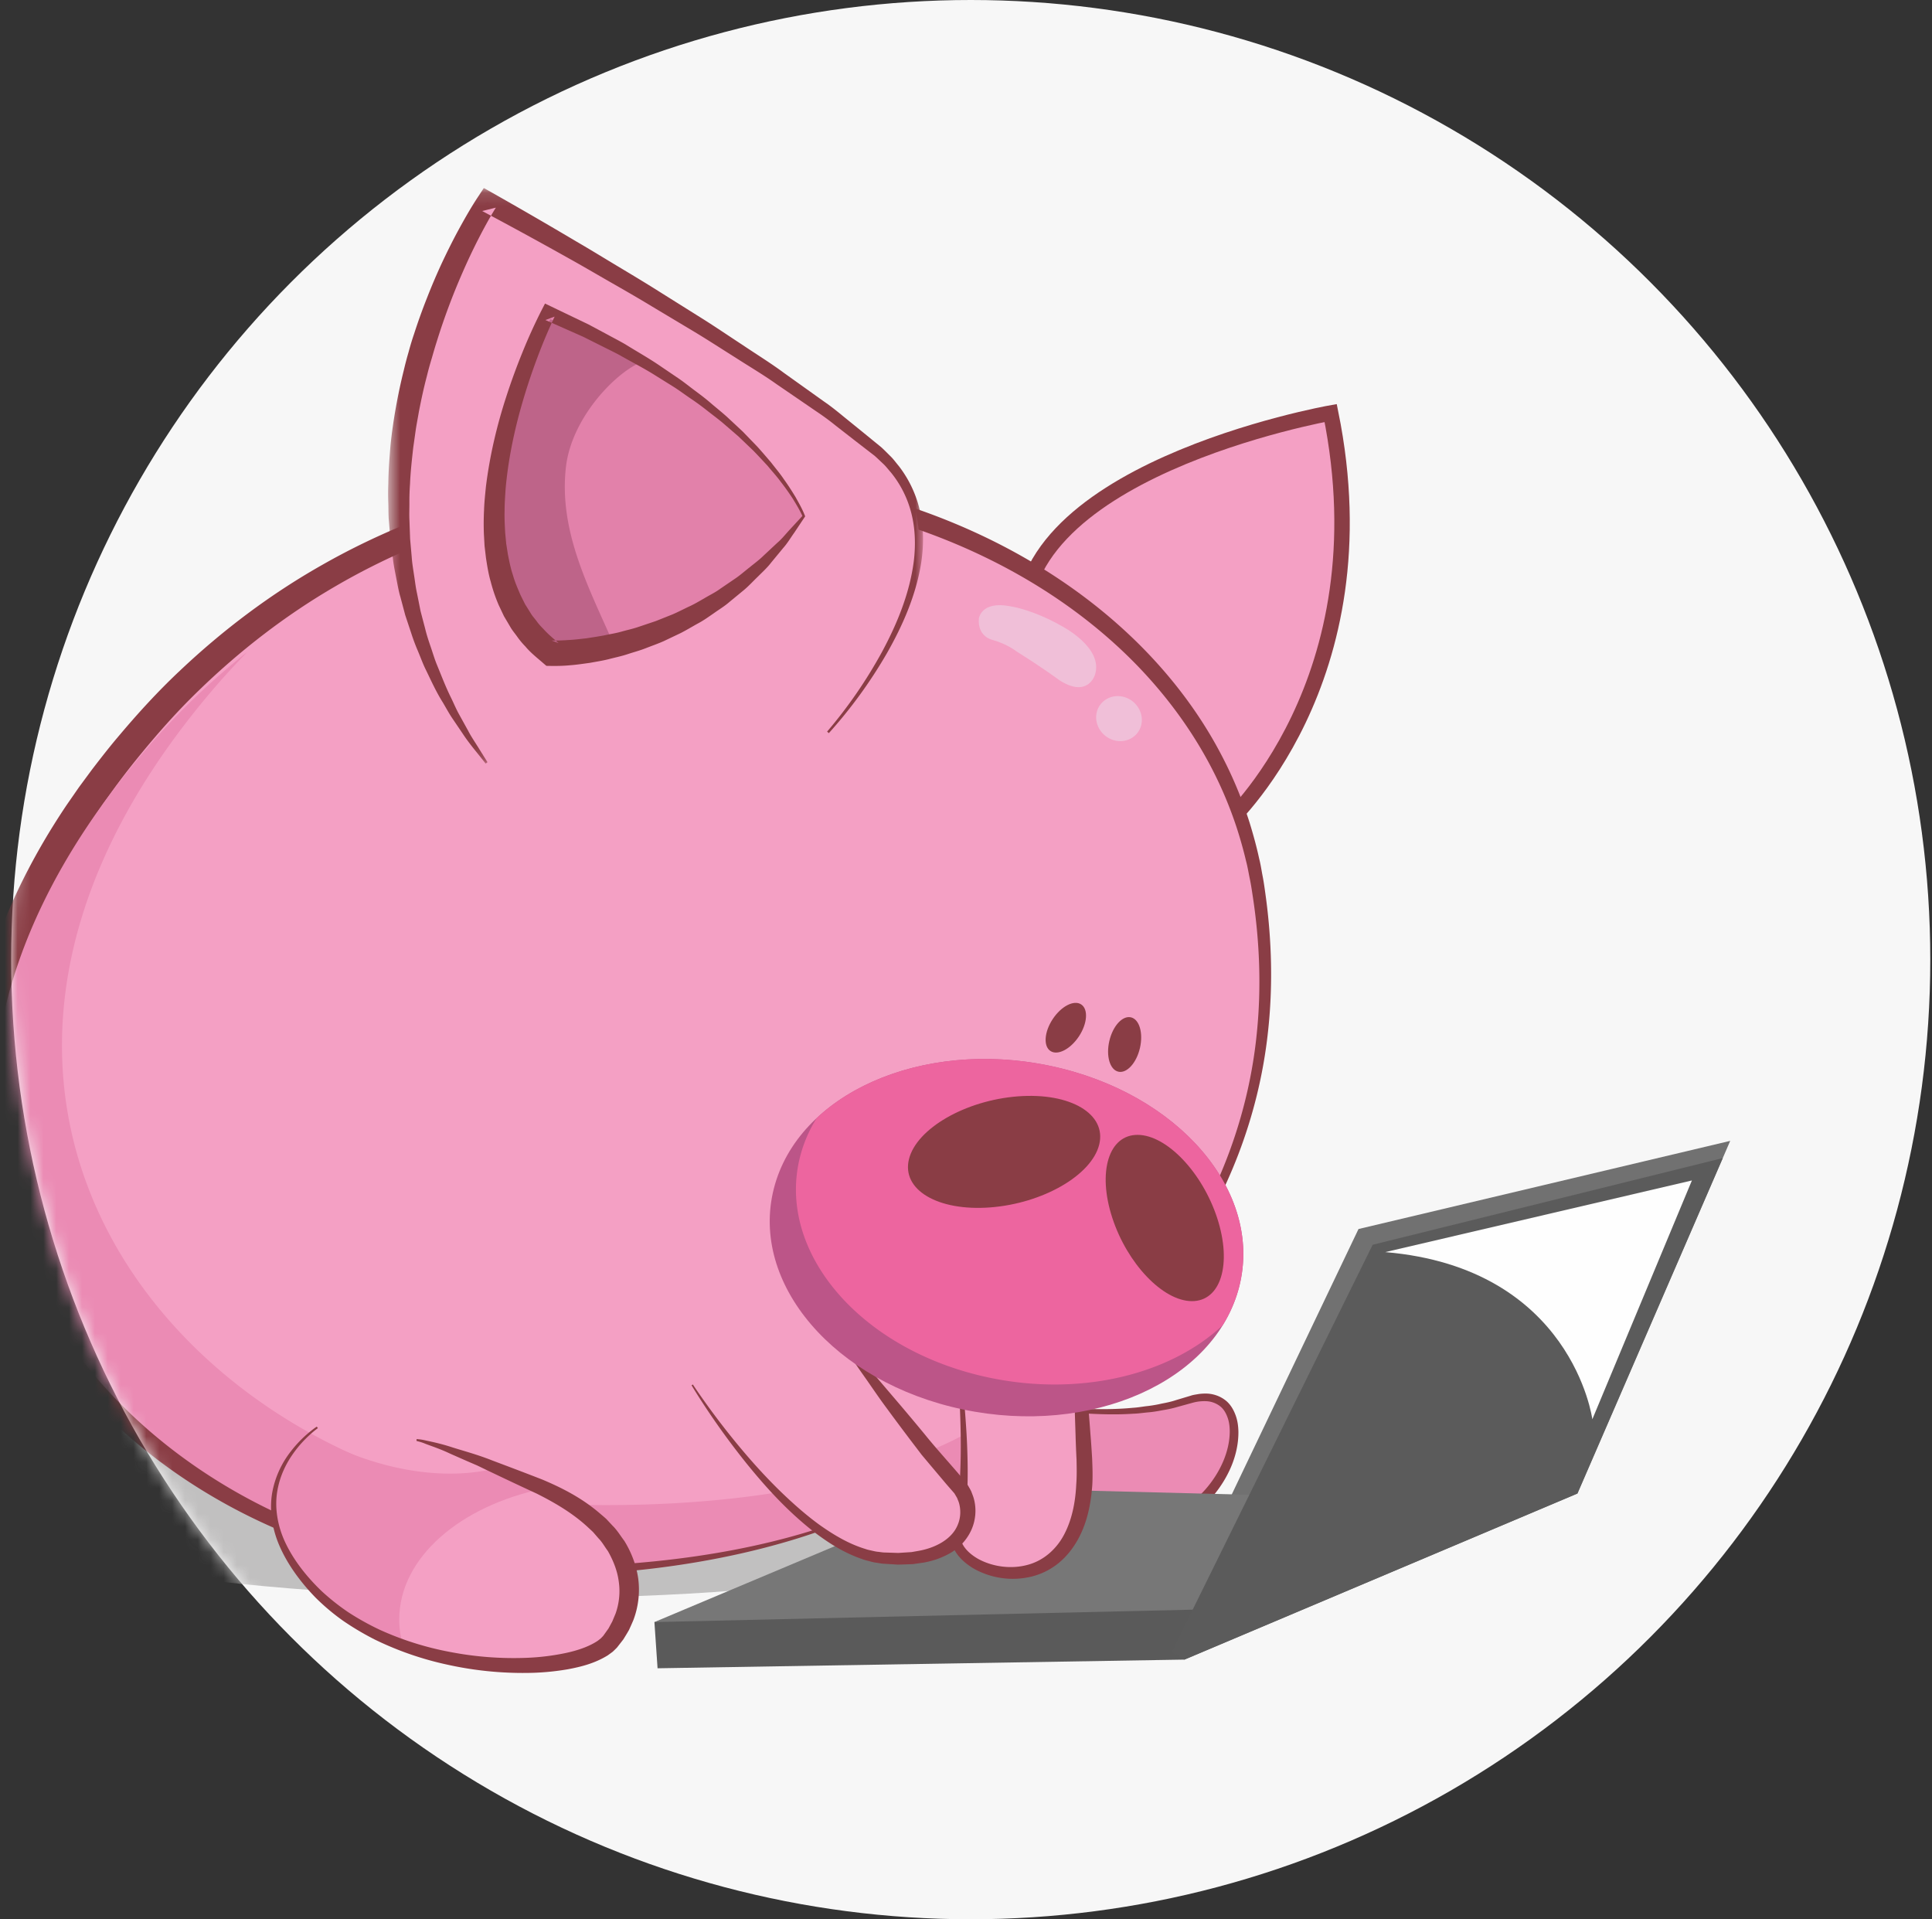 <svg width="150" height="149" viewBox="0 0 150 149" xmlns="http://www.w3.org/2000/svg" xmlns:xlink="http://www.w3.org/1999/xlink"><rect x="0" y="0" width="150" height="149" fill="#333333" stroke="none"/><title>piggy-laptop</title><defs><circle id="a" cx="74.5" cy="74.5" r="74.5"/><path id="c" d="M.565.122h41.531v44.684H.565z"/></defs><g transform="translate(.867)" fill="none" fill-rule="evenodd"><mask id="b" fill="#fff"><use xlink:href="#a"/></mask><use fill="#F7F7F7" xlink:href="#a"/><g mask="url(#b)"><path d="M78.596 117.292c-.071 4.119-19.066 7.132-42.427 6.728-23.36-.405-42.24-4.075-42.168-8.193.07-4.119 19.068-7.134 42.426-6.729 23.362.405 42.24 4.074 42.17 8.194" fill="#C1C0C0"/><path d="M94.293 64.005s12.393-11.082 8.153-31.94c0 0-25.763 4.562-23.806 17.599" fill="#F4A0C4"/><path d="M94.293 64.005s12.393-11.082 8.153-31.94c0 0-25.763 4.562-23.806 17.599" stroke="#8A3D45" stroke-width="1.2"/><path d="M74.4 108.248s10.517 2.689 16.876.488c6.36-2.2 4.402 10.267-5.38 10.267-9.784 0-17.855-7.089-17.855-7.089" fill="#EB8BB4"/><path d="M74.412 108.2s.838.203 2.326.463c1.485.261 3.623.573 6.203.7 1.287.043 2.687.071 4.152-.07.368-.019.734-.09 1.108-.132a9.923 9.923 0 0 0 1.123-.193c.377-.071.756-.15 1.126-.275l1.151-.345c.183-.066.423-.09.64-.131a4.13 4.13 0 0 1 .673-.024c.456.034.924.19 1.312.48.397.286.656.716.82 1.15.171.437.23.9.237 1.353.004 1.828-.8 3.55-1.942 4.933a9.194 9.194 0 0 1-4.443 2.932 9.855 9.855 0 0 1-2.601.437l-.326.015c-.153.007-.222-.004-.335-.006l-.619-.022c-.414-.025-.812-.006-1.231-.067-.832-.109-1.654-.201-2.424-.39-.784-.14-1.527-.37-2.25-.588a29.883 29.883 0 0 1-3.932-1.588c-1.188-.556-2.206-1.2-3.11-1.753a28.66 28.66 0 0 1-2.243-1.583c-1.204-.929-1.819-1.545-1.819-1.545l.065-.074s.17.132.5.364c.333.23.814.576 1.453.975.635.404 1.42.87 2.33 1.381a39.39 39.39 0 0 0 3.15 1.53 28.97 28.97 0 0 0 3.876 1.393c1.404.382 2.92.715 4.467.861.381.063.806.054 1.212.085l.618.032c.091.003.23.017.285.01l.299-.01a9.408 9.408 0 0 0 2.376-.341 8.334 8.334 0 0 0 4.106-2.556c1.072-1.235 1.84-2.827 1.865-4.42.003-.394-.041-.787-.17-1.137-.125-.349-.313-.674-.595-.884a1.895 1.895 0 0 0-.98-.375 3.418 3.418 0 0 0-1.108.109l-1.162.32a8.914 8.914 0 0 1-1.173.262c-.39.075-.774.143-1.159.173-.383.034-.76.094-1.135.103-1.497.101-2.91.032-4.208-.048a50.237 50.237 0 0 1-6.213-.879 40.678 40.678 0 0 1-2.32-.53l.025-.094z" fill="#8A3D45"/><path fill="#717171" d="M89.197 127.68l15.41-32.266 28.86-6.844-11.862 27.377-30.512 12.894z"/><path fill="#5A5A5A" d="M67.674 120.959l-17.732 4.97.244 3.586 40.907-.673 1.529-4.828-4.953-4.094z"/><path fill="#777" d="M100.163 116.151l-25.436-.651-24.785 10.429 42.395-.978z"/><path fill="#5B5B5B" d="M91.093 128.842l30.512-12.894 11.284-26.042-27.182 6.73-15.592 31.606z"/><path d="M70.967 114.52s31.082-13.605 25.798-45.862c-5.284-32.256-58.231-45.172-86.849-11.67-28.618 33.502-.88 63.849 27.655 64.625 24.265.66 33.396-7.092 33.396-7.092" fill="#F4A0C4"/><path d="M71.029 114.624c-.113.098-.982.828-2.72 1.795-1.862 1.043-4.743 2.328-8.582 3.407-3.834 1.087-8.621 1.984-14.164 2.333a99.825 99.825 0 0 1-8.847.184 43.733 43.733 0 0 1-9.798-1.433c-6.664-1.803-13.59-5.277-19.355-10.84-2.869-2.773-5.453-6.058-7.345-9.844A33.031 33.031 0 0 1-3.266 87.83c-.349-4.392.252-8.906 1.61-13.187 1.348-4.294 3.426-8.367 5.955-12.134l.97-1.4 1.012-1.371c.69-.9 1.41-1.826 2.13-2.666 1.467-1.74 3.017-3.434 4.69-5.004 3.33-3.151 7.035-5.943 11.043-8.21 8.004-4.558 17.125-7.055 26.157-7.33 9.029-.287 17.979 1.57 25.709 5.358 3.861 1.894 7.413 4.275 10.464 7.085 3.052 2.806 5.6 6.046 7.44 9.548a32.24 32.24 0 0 1 2.25 5.387c.28.917.533 1.834.734 2.768.12.467.18.916.27 1.37.088.449.153.935.215 1.382.51 3.656.575 7.253.198 10.66-.733 6.838-3.284 12.776-6.369 17.368-3.094 4.62-6.613 8.01-9.685 10.511a54.372 54.372 0 0 1-7.606 5.182c-1.745.977-2.775 1.426-2.892 1.477zm-.11-.212s1.03-.453 2.861-1.512a53.945 53.945 0 0 0 7.488-5.25c3.013-2.523 6.453-5.932 9.441-10.526 2.979-4.57 5.397-10.428 6.023-17.126.323-3.338.211-6.854-.337-10.429-.07-.457-.13-.88-.226-1.336-.094-.448-.166-.916-.283-1.349a32.876 32.876 0 0 0-.744-2.65 31.1 31.1 0 0 0-2.241-5.172c-1.828-3.351-4.308-6.46-7.29-9.144-2.98-2.69-6.447-4.965-10.215-6.765-7.543-3.605-16.27-5.323-25.034-4.956-8.764.358-17.572 2.862-25.243 7.351-3.84 2.235-7.374 4.973-10.545 8.05-1.593 1.534-3.062 3.18-4.46 4.884a61.059 61.059 0 0 0-2.028 2.602l-.959 1.333-.915 1.358C3.836 67.427 1.899 71.317.659 75.36A33.706 33.706 0 0 0-.798 87.647a30.581 30.581 0 0 0 3.171 11.5 36.422 36.422 0 0 0 3.032 4.987 37.527 37.527 0 0 0 3.725 4.344c5.35 5.36 11.918 8.822 18.28 10.666a42.604 42.604 0 0 0 9.379 1.669c3.054.161 5.974.169 8.706.066 5.47-.213 10.214-.891 14.032-1.811 3.828-.909 6.706-2.08 8.595-3.003a21.625 21.625 0 0 0 2.097-1.17c.456-.293.67-.465.67-.465l.016-.013.013-.005z" fill="#8A3D45"/><path d="M76.428 109.836s-9.055 7.62-33.118 6.972c-28.297-.763-55.803-30.597-27.425-63.532.8-.928 1.621-1.814 2.458-2.67a56.704 56.704 0 0 0-7.794 7.476c-28.378 32.935-.872 62.769 27.425 63.532 24.062.65 33.117-6.972 33.117-6.972s7.746-3.362 14.812-10.71c-5.14 4.023-9.475 5.904-9.475 5.904" fill="#EB8BB4"/><path d="M61.702 54.493s2.353-13.658-5.521-20.751c-7.873-7.094-17.356-8.81-17.356-8.81s-8.247 14.259-1.41 23.76" stroke="#04B5E8" stroke-width=".6"/><path d="M63.417 56.857s12.82-14 3.927-21.766c-8.893-7.768-30.386-19.419-30.386-19.419s-15.425 23.216-.047 43.556" fill="#F4A0C4"/><g transform="translate(28.7 14.476)"><mask id="d" fill="#fff"><use xlink:href="#c"/></mask><path d="M34.65 42.321a36.473 36.473 0 0 0 4.276-6.215c1.187-2.207 2.145-4.573 2.456-7.036.148-1.227.113-2.473-.18-3.654a8.182 8.182 0 0 0-1.605-3.221c-.204-.225-.38-.472-.606-.677-.217-.202-.45-.43-.655-.61l-1.502-1.16-1.498-1.166a20.178 20.178 0 0 0-1.523-1.12l-3.108-2.128c-1.02-.725-2.116-1.368-3.174-2.051-1.07-.67-2.125-1.36-3.207-2.011l-3.25-1.945c-1.078-.655-2.174-1.283-3.27-1.91s-2.184-1.268-3.288-1.88a357.44 357.44 0 0 0-6.645-3.63l1.06-.263c-.479.767-.94 1.62-1.369 2.456a46.926 46.926 0 0 0-1.214 2.573 51.02 51.02 0 0 0-1.992 5.325c-.144.45-.275.906-.406 1.36-.138.453-.264.91-.376 1.37-.243.914-.44 1.84-.62 2.767-.079.466-.172.93-.242 1.396l-.198 1.403c-.104.938-.21 1.877-.248 2.82-.034.472-.05.943-.047 1.415.004.472-.022.945.004 1.416l.051 1.415.125 1.411c.031.473.113.938.181 1.405.075.467.124.94.228 1.4l.278 1.395.361 1.375c.11.463.26.913.414 1.362.156.448.288.908.464 1.35.363.878.698 1.773 1.124 2.629.21.428.392.874.626 1.292l.695 1.258c.22.43.49.826.745 1.234l.767 1.227-.144.108c-.589-.766-1.238-1.499-1.771-2.311l-.82-1.212c-.274-.403-.499-.836-.752-1.255-.522-.83-.917-1.726-1.349-2.607-.21-.442-.376-.905-.567-1.357a15.36 15.36 0 0 1-.517-1.38l-.465-1.4-.38-1.427c-.142-.473-.221-.96-.318-1.444-.091-.484-.198-.967-.253-1.458L.75 27.488l-.119-1.476c-.051-.492-.034-.986-.053-1.48-.019-.493-.017-.987.003-1.48.01-.988.091-1.971.17-2.956.102-.981.241-1.958.416-2.929a42.7 42.7 0 0 1 .615-2.89c.112-.48.237-.956.376-1.43.127-.475.268-.947.428-1.412.302-.937.635-1.863.997-2.777a47.52 47.52 0 0 1 1.155-2.711c.419-.89.854-1.77 1.326-2.634.476-.87.952-1.707 1.519-2.564l.414-.627.646.363a372.073 372.073 0 0 1 6.586 3.816c1.096.636 2.174 1.303 3.263 1.953 1.086.652 2.173 1.303 3.244 1.983l3.223 2.02c1.073.675 2.122 1.391 3.184 2.085 1.053.71 2.13 1.37 3.157 2.133l3.112 2.223c.527.36 1.02.757 1.508 1.16l1.473 1.194 1.47 1.2c.264.243.477.466.716.7.236.23.425.504.639.754a8.94 8.94 0 0 1 1.656 3.555c.281 1.285.278 2.61.09 3.887-.396 2.563-1.443 4.941-2.703 7.144a36.768 36.768 0 0 1-4.478 6.15l-.133-.12z" fill="#8A3D45" mask="url(#d)"/></g><path d="M61.542 40.073s-3.234-8.539-19.847-15.756c0 0-9.596 18.769.22 26.395 0 0 11.595.564 19.627-10.639" fill="#E281AA"/><path d="M41.86 24.784a57.315 57.315 0 0 1 6.77 3.46c-2.068 1.043-5.133 4.394-5.555 7.989-.595 5.084 1.882 9.586 3.747 13.885-2.909.69-4.908.594-4.908.594-9.815-7.626-.054-25.928-.054-25.928" fill="#BE6489"/><path d="M60.678 38.704a19.596 19.596 0 0 0-.935-1.309c-.315-.434-.683-.826-1.022-1.241-.365-.391-.728-.786-1.1-1.168l-1.16-1.109-1.214-1.048c-.41-.343-.84-.658-1.26-.99a19.666 19.666 0 0 0-1.294-.94c-.44-.3-.867-.622-1.318-.903l-1.357-.846c-.9-.57-1.854-1.05-2.775-1.579-.469-.253-.951-.48-1.425-.722l-1.426-.713-2.917-1.292.719-.263a41.52 41.52 0 0 0-1.352 3.214 48.006 48.006 0 0 0-1.11 3.32c-.659 2.236-1.137 4.525-1.342 6.818-.037.575-.082 1.149-.08 1.718-.017.573.014 1.142.045 1.706l.08.845.13.831c.11.547.214 1.096.393 1.618.146.532.37 1.032.581 1.532l.362.727.427.683c.133.234.322.427.477.643.156.219.339.414.527.602.353.401.772.736 1.172 1.09l-.543-.202c.395.008.875-.005 1.323-.04.457-.02.913-.083 1.372-.131.453-.072.91-.138 1.365-.223.45-.101.912-.167 1.357-.294.448-.128.903-.221 1.342-.375l1.321-.444 1.3-.518c.43-.184.843-.402 1.266-.602.429-.191.83-.434 1.237-.667.402-.241.832-.444 1.21-.726l1.171-.797c.393-.266.745-.585 1.12-.874.369-.303.756-.583 1.094-.921l1.05-.98c.368-.313.66-.696.991-1.049l.949-1.028c-.21-.468-.483-.911-.751-1.353zm.969 1.38l-.845 1.269c-.286.398-.536.828-.865 1.194l-.94 1.14c-.302.396-.669.725-1.018 1.075-.356.341-.691.71-1.069 1.03l-1.15.946c-.374.328-.8.58-1.205.87-.409.282-.813.575-1.254.804-.434.241-.86.5-1.303.728l-1.348.641c-.456.202-.927.364-1.39.546-.466.184-.948.308-1.422.466-.473.157-.964.254-1.446.382-.484.12-.98.197-1.472.287-.496.066-.99.144-1.494.182-.51.049-.992.063-1.557.054l-.315-.005-.228-.195c-.482-.421-.99-.813-1.403-1.31a6.056 6.056 0 0 1-.618-.738c-.185-.265-.4-.507-.557-.788l-.49-.83-.41-.868a12.4 12.4 0 0 1-.615-1.804c-.178-.61-.275-1.232-.37-1.85l-.109-.928-.052-.931a21.147 21.147 0 0 1 .012-1.849c.02-.614.087-1.221.146-1.828.3-2.421.858-4.78 1.607-7.064a49.748 49.748 0 0 1 1.237-3.377 41.73 41.73 0 0 1 1.493-3.28l.25-.487.468.224 2.923 1.403 1.43.766c.474.26.955.505 1.422.776.92.574 1.865 1.098 2.756 1.715l1.345.912c.448.304.87.648 1.303.97.436.323.868.649 1.276 1.008.414.352.838.688 1.24 1.054l1.19 1.11 1.133 1.172c.364.404.716.817 1.07 1.23.329.433.687.845.989 1.3.32.44.613.9.896 1.365.268.477.54.949.739 1.466l.02.047z" fill="#8A3D45"/><path d="M73.3 103.237s1.467 11.733.121 15.4c-1.344 3.666 10.518 7.333 9.906-5.256-.611-12.589-1.223-12.71-1.223-12.71" fill="#F4A0C4"/><path d="M73.359 103.23l.258 1.978c.15 1.26.352 3.062.502 5.237a54.77 54.77 0 0 1 .144 3.522c.007 1.254-.02 2.58-.282 3.967l-.14.523-.071.263-.051.218-.03.126.002.09c.005.06-.01.111.004.179.02.134.044.27.105.4.213.53.721.974 1.28 1.293 1.15.625 2.591.808 3.858.454 1.283-.345 2.296-1.295 2.872-2.462.59-1.17.824-2.506.884-3.803.05-.649.034-1.296.02-1.929a75.811 75.811 0 0 1-.076-1.914l-.114-3.504c-.039-1.082-.048-2.077-.097-2.956l-.112-2.277c-.04-.629-.09-1.125-.14-1.453-.032-.335-.133-.492-.082-.454l.023-.116c.074.018.155.189.262.519.117.33.223.82.354 1.447l.198 1.04c.064.38.114.79.18 1.23.127.88.262 1.871.37 2.957.124 1.087.222 2.261.313 3.503.052.62.094 1.258.133 1.911.027.675.054 1.363.012 2.071-.1 1.405-.373 2.9-1.135 4.26-.378.672-.872 1.306-1.494 1.808a5.356 5.356 0 0 1-2.128 1.048 6.168 6.168 0 0 1-4.513-.668c-.65-.405-1.277-.948-1.575-1.733a2.2 2.2 0 0 1-.138-.612c-.014-.104.004-.228.01-.34l.016-.169.035-.124.148-.514.139-.46c.29-1.28.35-2.595.396-3.827.046-1.236.032-2.41.002-3.494a103.83 103.83 0 0 0-.285-5.238l-.176-1.984.119-.013z" fill="#8A3D45"/><path d="M85.265 54.165c-.89.356-1.276 1.371-.862 2.269.413.897 1.469 1.337 2.357.98.889-.355 1.275-1.371.86-2.27-.411-.896-1.468-1.336-2.355-.98m-3.718-5.57s3.298 1.681 2.595 3.805c0 0-.548 1.833-2.766.403 0 0-1.232-.923-3.322-2.23 0 0-.695-.57-1.916-.91 0 0-1.123-.254-1.005-1.646 0 0 .167-1.371 2.388-.956 0 0 1.696.21 4.026 1.534" fill="#F0BFD8"/><path d="M82.901 80.457c-.659.998-1.65 1.508-2.211 1.136-.562-.37-.483-1.48.177-2.478.658-.998 1.648-1.508 2.21-1.137s.484 1.48-.176 2.48m4.736.908c-.271 1.165-1.023 1.985-1.678 1.833-.656-.152-.968-1.221-.697-2.385.27-1.166 1.022-1.987 1.678-1.834.656.152.967 1.22.697 2.386" fill="#8A3D45"/><path d="M52.876 107.514s7.95 12.833 14.798 13.444c6.848.612 7.582-3.91 5.748-5.744-1.835-1.833-9.54-11.977-9.54-11.977" fill="#F4A0C4"/><path d="M52.927 107.483s.396.611 1.142 1.645a58.342 58.342 0 0 0 3.276 4.131c.717.82 1.519 1.686 2.412 2.553.895.862 1.87 1.74 2.955 2.534 1.09.778 2.289 1.506 3.599 1.903.161.06.327.093.493.13.166.038.33.08.498.094.162.016.346.052.49.054l.544.017.546.017.513-.033.511-.033.508-.089c1.337-.227 2.625-.908 3.074-2.02.232-.54.257-1.147.104-1.694-.037-.137-.103-.263-.148-.395l-.21-.358-.63-.723-1.299-1.541-.627-.748c-.196-.259-.39-.515-.582-.766a193.474 193.474 0 0 1-2.133-2.854c-.658-.884-1.21-1.719-1.727-2.446a73.411 73.411 0 0 1-1.303-1.903c-.71-1.064-1.098-1.685-1.098-1.685l.096-.073s.497.538 1.337 1.502a75.18 75.18 0 0 1 1.51 1.741l1.936 2.27c.706.826 1.463 1.727 2.253 2.686.776.962 1.673 1.95 2.562 2.984l.707.854c.104.181.215.361.307.55.07.196.157.39.207.593.215.81.13 1.704-.235 2.47a3.956 3.956 0 0 1-1.7 1.775 6.293 6.293 0 0 1-2.241.724l-.573.081-.582.02-.577.017-.545-.034-.544-.034c-.219-.012-.39-.054-.587-.08-.193-.024-.377-.076-.561-.124-.185-.048-.37-.093-.545-.162-1.434-.485-2.66-1.293-3.764-2.132-2.192-1.72-3.892-3.668-5.272-5.374a58.73 58.73 0 0 1-3.122-4.285c-.705-1.066-1.077-1.696-1.077-1.696l.102-.063z" fill="#8A3D45"/><path d="M59.213 92.28c-1.872 7.366 4.7 15.04 14.678 17.14 9.978 2.1 19.584-2.168 21.455-9.534 1.871-7.366-4.7-15.04-14.679-17.138-9.978-2.102-19.583 2.167-21.454 9.532" fill="#BC5588"/><path d="M75.927 106.95c-9.979-2.1-16.55-9.775-14.679-17.14.272-1.07.711-2.073 1.287-3.003 4.063-3.81 11.002-5.562 18.133-4.06 9.977 2.1 16.55 9.773 14.678 17.14a10.711 10.711 0 0 1-1.286 3c-4.064 3.81-11.003 5.563-18.133 4.063" fill="#ED659F"/><path d="M78.167 85.114c-4.077.312-7.865 2.492-8.461 4.872-.595 2.382 2.23 4.06 6.308 3.751 4.078-.31 7.867-2.493 8.46-4.873.595-2.38-2.228-4.06-6.307-3.75m7.32 9.419c1.16 3.564 3.924 6.465 6.175 6.48 2.252.014 3.137-2.863 1.98-6.43-1.159-3.564-3.926-6.465-6.176-6.479-2.252-.014-3.137 2.864-1.979 6.43" fill="#8A3D45"/><path d="M106.685 97.206l23.807-5.562-7.73 18.54s-1.546-11.742-16.077-12.978" fill="#FEFEFE"/><path d="M41.136 115.459a153.088 153.088 0 0 0-3.435-1.486c-4.065 1.037-9.446.223-14.542-2.67l.612-.489s-7.215 4.767-.612 12.222c6.604 7.456 20.913 7.334 23.358 4.4 2.446-2.933 2.568-8.433-5.38-11.977" fill="#EB8BB4"/><path d="M41.353 115.56c-6.499 1.336-11.223 5.382-11.223 10.165 0 .69.101 1.362.289 2.015 6.682 2.438 14.365 1.774 16.098-.304 2.423-2.905 2.56-8.329-5.164-11.876" fill="#F4A0C4"/><path d="M23.812 110.875s-.208.14-.562.457a9.036 9.036 0 0 0-1.363 1.526c-.507.715-1.018 1.684-1.22 2.88-.211 1.191-.036 2.591.584 3.946.625 1.355 1.623 2.664 2.874 3.86a17.53 17.53 0 0 0 2.06 1.628c.755.491 1.56.94 2.408 1.343a23.724 23.724 0 0 0 5.508 1.738c1.938.376 3.95.529 5.94.45a18.163 18.163 0 0 0 2.935-.356c.946-.196 1.883-.503 2.577-.974l.232-.184.183-.192.408-.571.296-.548.252-.604c.294-.821.37-1.693.245-2.52-.11-.832-.43-1.612-.837-2.335-.25-.335-.444-.703-.74-1l-.406-.47c-.147-.145-.303-.283-.452-.423-1.213-1.114-2.635-1.92-3.95-2.58-1.391-.64-2.66-1.245-3.785-1.781l-.815-.393-.765-.33a391.7 391.7 0 0 1-1.346-.593c-.81-.384-1.47-.588-1.916-.763a3.69 3.69 0 0 0-.51-.173 16.54 16.54 0 0 1-.177-.048l.01-.146.192.021c.13.01.316.043.548.097.472.102 1.174.246 2.027.526.853.272 1.932.554 3.086 1.012 1.165.439 2.481.933 3.909 1.491 1.462.617 3.008 1.384 4.434 2.599.176.152.358.301.533.462l.493.528c.347.338.605.775.907 1.174.53.864.927 1.857 1.076 2.925a6.69 6.69 0 0 1-.377 3.222c-.106.253-.222.504-.334.755-.14.251-.296.499-.447.745l-.489.628c-.114.114-.229.233-.348.338l-.37.27c-1.006.62-2.054.885-3.098 1.08a19.435 19.435 0 0 1-3.145.284 27.073 27.073 0 0 1-6.178-.634 24.727 24.727 0 0 1-5.676-1.961c-.872-.443-1.7-.935-2.476-1.47a16.795 16.795 0 0 1-2.12-1.787c-1.236-1.273-2.24-2.682-2.848-4.136-.605-1.456-.74-2.966-.47-4.217a7.312 7.312 0 0 1 1.378-2.96 9.289 9.289 0 0 1 1.449-1.51c.372-.309.594-.447.594-.447l.082.12z" fill="#8A3D45"/></g></g></svg>